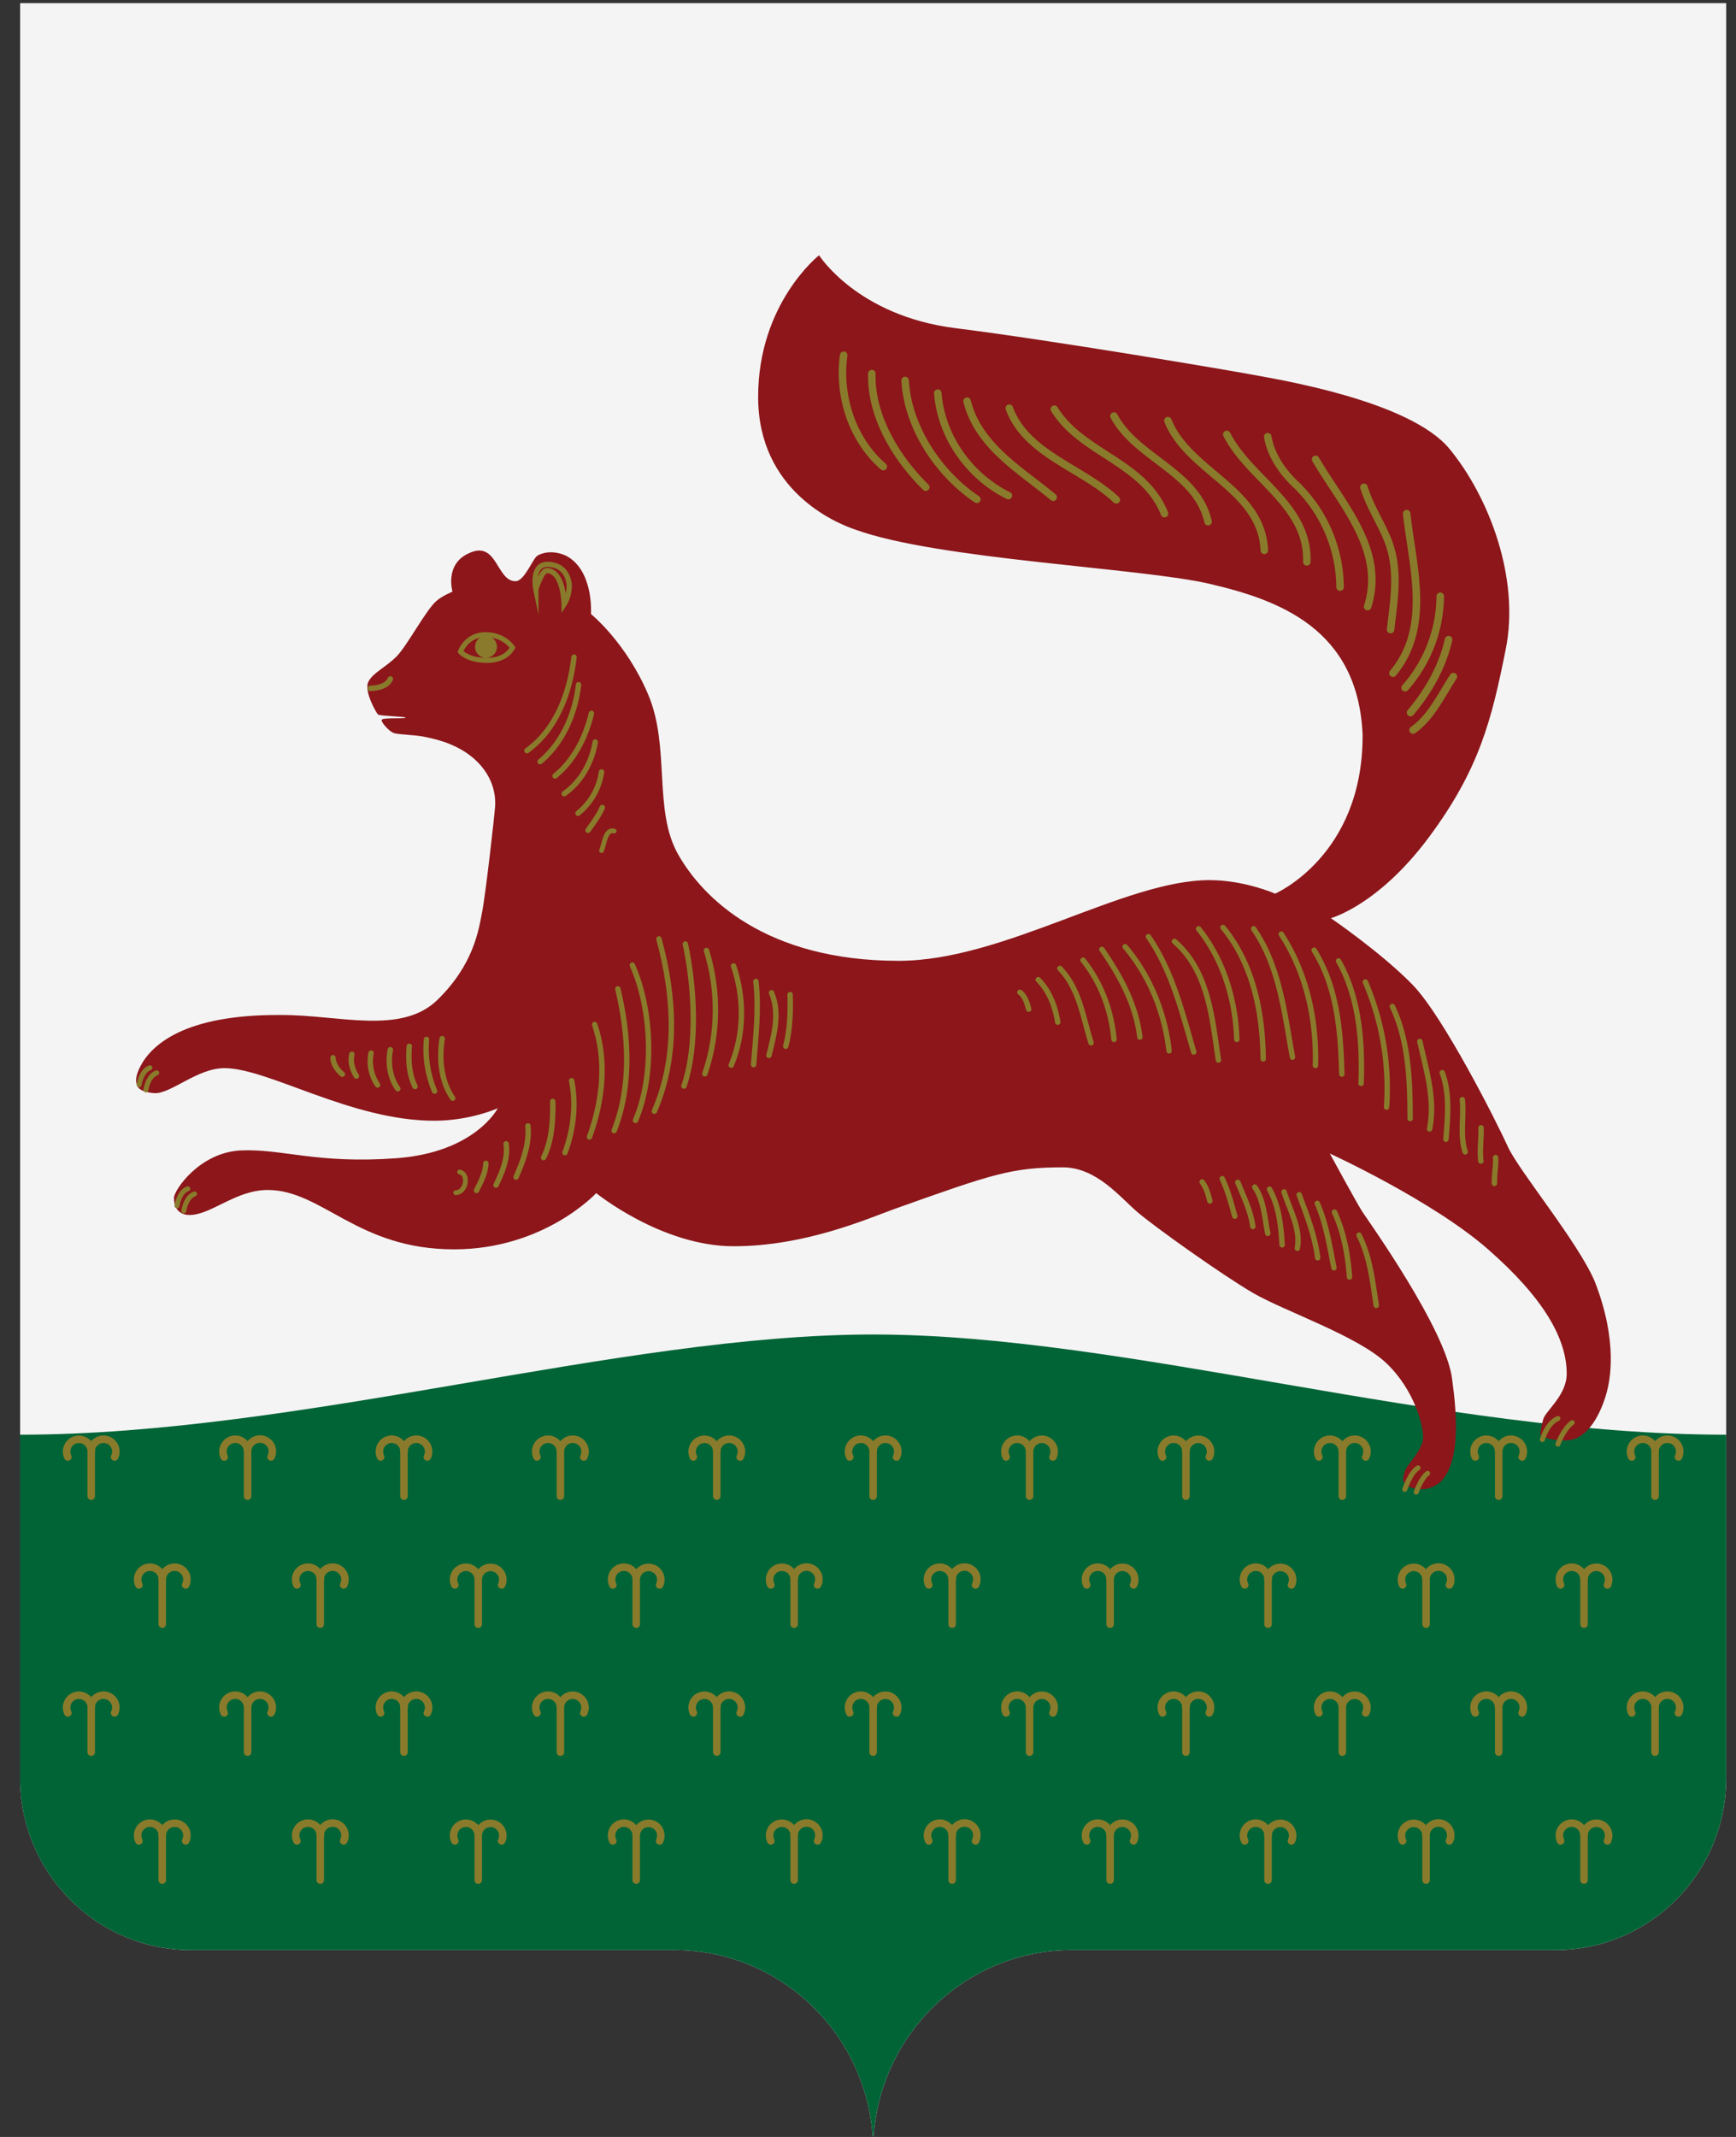 <svg width="52" height="64" fill="none" xmlns="http://www.w3.org/2000/svg"><rect width="100%" height="100%" fill="#333333" stroke="none"/><g clip-path="url(#a)"><path fill-rule="evenodd" clip-rule="evenodd" d="M51.706.095v53.163c0 2.837-2.292 5.144-5.11 5.144h-14.48c-3.148 0-5.727 2.458-5.947 5.572h-.03c-.219-3.114-2.798-5.572-5.947-5.572H5.713c-2.818 0-5.11-2.307-5.11-5.144V.095h51.103Z" fill="#F4F4F4"/><path fill-rule="evenodd" clip-rule="evenodd" d="M26.154 39.967c7.595 0 16.964 3.001 25.552 3.001v10.29c0 2.837-2.292 5.144-5.11 5.144h-14.48c-3.148 0-5.727 2.458-5.947 5.572h-.03c-.22-3.114-2.798-5.572-5.947-5.572H5.712c-2.818 0-5.11-2.307-5.11-5.144v-10.29c8.382 0 17.957-3.001 25.552-3.001Z" fill="#006436"/><path d="M5.561 47.468a.369.369 0 1 0-.7-.16M4.86 47.308v1.335" stroke="#897B2B" stroke-width=".225" stroke-miterlimit="22.926" stroke-linecap="round" stroke-linejoin="round"/><path d="M4.861 47.308a.369.369 0 1 0-.7.16M10.294 47.469a.37.37 0 1 0-.701-.16M9.593 47.308v1.335" stroke="#897B2B" stroke-width=".225" stroke-miterlimit="22.926" stroke-linecap="round" stroke-linejoin="round"/><path d="M9.594 47.308a.369.369 0 1 0-.7.16M15.026 47.469a.368.368 0 1 0-.7-.16M14.325 47.308v1.335M14.325 47.308a.369.369 0 1 0-.701.16M19.758 47.469a.368.368 0 1 0-.7-.16M19.058 47.308v1.335M19.057 47.308a.369.369 0 1 0-.7.16M24.489 47.469a.37.37 0 1 0-.7-.16M23.788 47.308v1.335" stroke="#897B2B" stroke-width=".225" stroke-miterlimit="22.926" stroke-linecap="round" stroke-linejoin="round"/><path d="M23.79 47.308a.369.369 0 1 0-.701.16M29.221 47.469a.37.37 0 1 0-.7-.16M28.52 47.308v1.335" stroke="#897B2B" stroke-width=".225" stroke-miterlimit="22.926" stroke-linecap="round" stroke-linejoin="round"/><path d="M28.52 47.308a.369.369 0 1 0-.7.16M33.954 47.469a.37.37 0 0 0-.332-.53.369.369 0 0 0-.369.37M33.253 47.308v1.335" stroke="#897B2B" stroke-width=".225" stroke-miterlimit="22.926" stroke-linecap="round" stroke-linejoin="round"/><path d="M33.252 47.308a.369.369 0 1 0-.7.16M38.684 47.469a.368.368 0 1 0-.7-.16M37.983 47.308v1.335" stroke="#897B2B" stroke-width=".225" stroke-miterlimit="22.926" stroke-linecap="round" stroke-linejoin="round"/><path d="M37.984 47.308a.369.369 0 1 0-.7.16M43.416 47.469a.37.37 0 1 0-.7-.16M42.716 47.308v1.335" stroke="#897B2B" stroke-width=".225" stroke-miterlimit="22.926" stroke-linecap="round" stroke-linejoin="round"/><path d="M42.715 47.308a.368.368 0 1 0-.7.16M48.149 47.469a.37.37 0 0 0-.332-.53.369.369 0 0 0-.369.37M47.448 47.308v1.335" stroke="#897B2B" stroke-width=".225" stroke-miterlimit="22.926" stroke-linecap="round" stroke-linejoin="round"/><path d="M47.447 47.308a.369.369 0 1 0-.7.16M5.561 55.134a.367.367 0 0 0-.332-.53.369.369 0 0 0-.369.37M4.86 54.973v1.335" stroke="#897B2B" stroke-width=".225" stroke-miterlimit="22.926" stroke-linecap="round" stroke-linejoin="round"/><path d="M4.861 54.974a.369.369 0 1 0-.7.16M10.294 55.134a.37.37 0 1 0-.701-.16M9.593 54.973v1.335" stroke="#897B2B" stroke-width=".225" stroke-miterlimit="22.926" stroke-linecap="round" stroke-linejoin="round"/><path d="M9.594 54.974a.369.369 0 1 0-.7.16M15.026 55.134a.368.368 0 1 0-.7-.16M14.325 54.973v1.335M14.325 54.974a.369.369 0 1 0-.701.16M19.758 55.134a.368.368 0 1 0-.7-.16M19.058 54.973v1.335M19.057 54.974a.369.369 0 1 0-.7.16M24.489 55.134a.37.37 0 1 0-.7-.16M23.788 54.973v1.335" stroke="#897B2B" stroke-width=".225" stroke-miterlimit="22.926" stroke-linecap="round" stroke-linejoin="round"/><path d="M23.79 54.974a.369.369 0 1 0-.701.16M29.221 55.134a.37.37 0 1 0-.7-.16M28.52 54.973v1.335" stroke="#897B2B" stroke-width=".225" stroke-miterlimit="22.926" stroke-linecap="round" stroke-linejoin="round"/><path d="M28.52 54.974a.369.369 0 1 0-.7.16M33.954 55.134a.37.37 0 0 0-.332-.53.369.369 0 0 0-.369.37M33.253 54.973v1.335" stroke="#897B2B" stroke-width=".225" stroke-miterlimit="22.926" stroke-linecap="round" stroke-linejoin="round"/><path d="M33.252 54.974a.369.369 0 1 0-.7.16M38.684 55.134a.368.368 0 1 0-.7-.16M37.983 54.973v1.335" stroke="#897B2B" stroke-width=".225" stroke-miterlimit="22.926" stroke-linecap="round" stroke-linejoin="round"/><path d="M37.984 54.974a.369.369 0 1 0-.7.16M43.416 55.134a.37.37 0 1 0-.7-.16M42.716 54.973v1.335" stroke="#897B2B" stroke-width=".225" stroke-miterlimit="22.926" stroke-linecap="round" stroke-linejoin="round"/><path d="M42.715 54.974a.368.368 0 1 0-.7.16M48.149 55.134a.37.37 0 0 0-.332-.53.369.369 0 0 0-.369.37M47.448 54.973v1.335" stroke="#897B2B" stroke-width=".225" stroke-miterlimit="22.926" stroke-linecap="round" stroke-linejoin="round"/><path d="M47.447 54.974a.369.369 0 1 0-.7.16M3.432 43.636a.369.369 0 1 0-.7-.16M2.732 43.475v1.335" stroke="#897B2B" stroke-width=".225" stroke-miterlimit="22.926" stroke-linecap="round" stroke-linejoin="round"/><path d="M2.733 43.475a.369.369 0 1 0-.701.161M8.118 43.636a.37.37 0 1 0-.7-.16M7.417 43.475v1.335" stroke="#897B2B" stroke-width=".225" stroke-miterlimit="22.926" stroke-linecap="round" stroke-linejoin="round"/><path d="M7.416 43.475a.369.369 0 1 0-.7.161M12.801 43.636a.369.369 0 1 0-.7-.16M12.1 43.475v1.335" stroke="#897B2B" stroke-width=".225" stroke-miterlimit="22.926" stroke-linecap="round" stroke-linejoin="round"/><path d="M12.102 43.475a.369.369 0 1 0-.7.161M17.487 43.636a.369.369 0 1 0-.7-.16M16.786 43.475v1.335M16.785 43.475a.369.369 0 1 0-.7.161M22.17 43.636a.369.369 0 1 0-.7-.16M21.47 43.475v1.335" stroke="#897B2B" stroke-width=".225" stroke-miterlimit="22.926" stroke-linecap="round" stroke-linejoin="round"/><path d="M21.47 43.475a.369.369 0 1 0-.701.161M26.854 43.636a.369.369 0 1 0-.7-.16M26.153 43.475v1.335" stroke="#897B2B" stroke-width=".225" stroke-miterlimit="22.926" stroke-linecap="round" stroke-linejoin="round"/><path d="M26.154 43.475a.369.369 0 1 0-.7.161M31.54 43.636a.369.369 0 1 0-.701-.16M30.839 43.475v1.335M30.838 43.475a.369.369 0 1 0-.7.161M36.223 43.636a.368.368 0 0 0-.332-.53.369.369 0 0 0-.368.37M35.523 43.475v1.335" stroke="#897B2B" stroke-width=".225" stroke-miterlimit="22.926" stroke-linecap="round" stroke-linejoin="round"/><path d="M35.524 43.475a.369.369 0 1 0-.7.161M40.909 43.636a.369.369 0 1 0-.7-.16M40.208 43.475v1.335M40.207 43.475a.369.369 0 1 0-.7.161M45.592 43.636a.369.369 0 1 0-.7-.16M44.892 43.475v1.335M44.89 43.475a.369.369 0 1 0-.7.161M50.276 43.636a.369.369 0 1 0-.7-.16M49.575 43.475v1.335" stroke="#897B2B" stroke-width=".225" stroke-miterlimit="22.926" stroke-linecap="round" stroke-linejoin="round"/><path d="M49.578 43.475a.369.369 0 1 0-.7.161M3.432 51.301a.369.369 0 1 0-.7-.16M2.732 51.14v1.336" stroke="#897B2B" stroke-width=".225" stroke-miterlimit="22.926" stroke-linecap="round" stroke-linejoin="round"/><path d="M2.733 51.14a.369.369 0 1 0-.701.161M8.118 51.301a.369.369 0 1 0-.7-.16M7.417 51.14v1.336M7.416 51.14a.369.369 0 1 0-.7.161M12.801 51.301a.369.369 0 1 0-.7-.16M12.1 51.14v1.336" stroke="#897B2B" stroke-width=".225" stroke-miterlimit="22.926" stroke-linecap="round" stroke-linejoin="round"/><path d="M12.102 51.14a.369.369 0 1 0-.7.161M17.487 51.301a.37.37 0 0 0-.332-.53.369.369 0 0 0-.369.37M16.786 51.14v1.336M16.785 51.14a.369.369 0 1 0-.7.161M22.17 51.301a.369.369 0 1 0-.7-.16M21.47 51.14v1.335" stroke="#897B2B" stroke-width=".225" stroke-miterlimit="22.926" stroke-linecap="round" stroke-linejoin="round"/><path d="M21.47 51.14a.369.369 0 1 0-.701.161M26.854 51.301a.37.37 0 0 0-.332-.53.369.369 0 0 0-.369.37M26.153 51.14v1.336" stroke="#897B2B" stroke-width=".225" stroke-miterlimit="22.926" stroke-linecap="round" stroke-linejoin="round"/><path d="M26.154 51.14a.369.369 0 1 0-.7.161M31.54 51.301a.369.369 0 1 0-.701-.16M30.839 51.14v1.336M30.838 51.14a.369.369 0 1 0-.7.161M36.223 51.301a.369.369 0 1 0-.7-.16M35.523 51.14v1.336" stroke="#897B2B" stroke-width=".225" stroke-miterlimit="22.926" stroke-linecap="round" stroke-linejoin="round"/><path d="M35.524 51.14a.369.369 0 1 0-.7.161M40.909 51.301a.37.37 0 0 0-.332-.53.369.369 0 0 0-.369.37M40.208 51.14v1.336M40.207 51.14a.369.369 0 1 0-.7.161M45.592 51.301a.369.369 0 1 0-.7-.16M44.892 51.14v1.335M44.89 51.14a.369.369 0 1 0-.7.161M50.276 51.301a.369.369 0 1 0-.7-.16M49.575 51.14v1.336" stroke="#897B2B" stroke-width=".225" stroke-miterlimit="22.926" stroke-linecap="round" stroke-linejoin="round"/><path d="M49.578 51.14a.369.369 0 1 0-.7.161" stroke="#897B2B" stroke-width=".225" stroke-miterlimit="22.926" stroke-linecap="round" stroke-linejoin="round"/><path fill-rule="evenodd" clip-rule="evenodd" d="M11.324 21.4c-.052-.046-.419-.687-.296-.967.122-.28.563-.466.873-.796.31-.33.873-1.386 1.17-1.637.165-.148.483-.281.483-.281s-.247-.828.5-1.154c.847-.39.809.842 1.387.842.27 0 .515-.676.655-.764.14-.088.462-.178.858 0 .839.438.748 1.747.748 1.747s1.054.85 1.716 2.417c.662 1.566.147 3.455.889 4.772.742 1.317 2.63 3.197 6.613 3.197 3.15 0 6.753-2.417 9.31-2.417 1.047 0 1.965.405 1.965.405s2.636-1.135 2.62-4.756c-.134-3.188-2.524-4.043-4.585-4.523-2.06-.48-8.148-.728-10.605-1.622-.6-.2-2.916-1.168-2.916-3.976 0-2.809 1.825-4.242 1.825-4.242s1.144 1.815 4.085 2.183c2.942.369 8.253 1.271 8.953 1.404.699.133 4.66.767 5.848 2.214 1.188 1.447 2.106 3.87 1.684 5.989-.422 2.118-.79 3.607-2.308 5.646-1.518 2.04-2.932 2.417-2.932 2.417s1.52 1.04 2.449 1.996c.928.956 2.53 4.135 2.854 4.85.323.716 2.102 2.853 2.604 4.04.714 1.833.439 3.002.359 3.306-.08.304-.44 1.45-1.232 1.45-.6.01-.765-.187-.765-.187s.023-.205.094-.452c.07-.246.702-.715.702-1.356 0-1.052-.687-2.266-2.355-3.728-1.668-1.462-4.741-2.87-4.741-2.87s.8 1.472.967 1.732c.167.26 2.528 3.553 2.698 5.037.14 1.026.265 2.504-.374 3.088-.442.348-.94.161-1.045.031-.105-.13-.02-.308.03-.437.051-.128.483-.562.515-.904.033-.342-.246-1.466-1.107-2.277-.86-.811-3.055-1.554-3.977-2.09-.922-.536-2.952-1.981-3.478-2.433-.525-.451-1.221-1.333-2.228-1.333-1.527 0-2.1.199-5.023 1.24-.804.288-2.678 1.123-4.835 1.123s-4.117-1.591-4.117-1.591-1.555 1.684-4.258 1.684c-2.903 0-3.946-1.778-5.583-1.778-.96 0-1.693.749-2.34.749-.186.002-.467-.085-.467-.514 0-.23.772-1.367 2.011-1.42 1.24-.052 2.278.409 4.648.234 2.37-.174 3.04-1.497 3.04-1.497s-.822.374-1.902.374c-2.496 0-4.969-1.575-6.285-1.575-.82 0-1.616.784-2.105.749-.319-.027-.464-.113-.508-.22-.044-.107-.07-.273.1-.594.332-.628 1.313-1.55 4.213-1.526 1.691-.011 3.589.611 4.679-.452 1.09-1.063 1.236-2.095 1.34-2.635.107-.54.384-3.006.39-3.182.008-.175.016-.751-.514-1.294s-1.25-.695-1.575-.764c-.326-.07-.838-.068-.967-.125-.129-.058-.37-.319-.343-.39.027-.072.704-.025.717-.062.014-.038-.774-.05-.826-.096Z" fill="#8C161A"/><path d="M13.792 19.517s.176-.509.75-.509c.574 0 .81.388.81.388s-.166.382-.76.382-.8-.261-.8-.261Z" stroke="#897B2B" stroke-width=".15" stroke-miterlimit="22.926"/><path d="M13.792 19.517s.176-.509.75-.509c.574 0 .81.388.81.388s-.166.382-.76.382-.8-.261-.8-.261Z" stroke="#897B2B" stroke-width=".129" stroke-miterlimit="22.926" stroke-linecap="round"/><path fill-rule="evenodd" clip-rule="evenodd" d="M14.23 19.39a.328.328 0 1 1 .655.001.328.328 0 0 1-.655 0Z" fill="#897B2B"/><path d="M11.09 20.616s.482.009.603-.282" stroke="#897B2B" stroke-width=".162" stroke-miterlimit="22.926" stroke-linecap="round"/><path d="M42.476 43.962c-.232.137-.397.644-.397.644M42.763 44.126c-.191.137-.342.562-.342.562M46.665 42.483c-.328.137-.465.63-.465.63M47.093 42.606c-.274.206-.426.644-.426.644" stroke="#897B2B" stroke-width=".15" stroke-miterlimit="22.926" stroke-linecap="round"/><path d="M16.051 17.65s-.161-.772.374-.748c.536.025.598.461.623.573.025.362-.15.623-.15.623s-.012-1.009-.523-1.009c-.15 0-.324.56-.324.56Z" stroke="#897B2B" stroke-width=".157" stroke-miterlimit="22.926" stroke-linecap="round"/><path d="M5.624 35.603c-.266.097-.322.508-.322.508M5.827 35.757c-.266.096-.322.507-.322.507" stroke="#897B2B" stroke-width=".15" stroke-miterlimit="22.926" stroke-linecap="round"/><path d="M18.019 25.474c.089-.214.115-.658.378-.585" stroke="#897B2B" stroke-width=".143" stroke-miterlimit="22.926" stroke-linecap="round"/><path d="M15.784 22.482c.89-.644 1.288-1.75 1.41-2.801M16.179 22.81c.675-.562 1.054-1.441 1.151-2.304M16.626 23.239c.576-.472.922-1.167 1.089-1.874M16.901 23.771c.511-.362.826-.938.929-1.547M17.314 24.356c.378-.303.638-.755.704-1.237M17.614 24.865c.159-.218.318-.437.428-.68M13.56 32.89c-.35-.513-.411-1.177-.315-1.784M13.017 32.676a3.242 3.242 0 0 1-.241-1.547M12.432 32.539c-.181-.366-.206-.799-.172-1.204M11.916 32.607c-.238-.33-.301-.774-.223-1.169M11.309 32.493a1.269 1.269 0 0 1-.195-.952M10.677 32.229c-.12-.193-.193-.427-.137-.653M10.254 32.172c-.146-.121-.27-.298-.28-.493" stroke="#897B2B" stroke-width=".162" stroke-miterlimit="22.926" stroke-linecap="round"/><path d="M13.767 35.101c.29.06.199.613-.115.619" stroke="#897B2B" stroke-width=".143" stroke-miterlimit="22.926" stroke-linecap="round"/><path d="M19.599 33.282c.69-1.574.626-3.372.139-5.161M21.112 32.16c.411-1.184.42-2.5.049-3.694M20.487 32.527c.422-1.241.31-2.985.042-4.255M19.036 33.555c.575-1.344.497-3.318-.095-4.65M21.903 31.902c.394-.938.397-2.012.07-2.974M22.573 31.885c.063-.825.166-1.664.069-2.492M18.396 33.862c.532-1.355.44-2.857.111-4.246M23.032 31.61c.154-.608.337-1.271.078-1.877M23.536 31.335c.13-.498.145-1.024.13-1.547M17.657 34.051c.392-1.071.53-2.274.155-3.369M16.923 34.521c.252-.678.343-1.433.2-2.154M16.282 34.67c.248-.498.287-1.112.275-1.685M15.458 35.254c.207-.47.408-.995.355-1.535M15.16 34.257c.07.432-.131.879-.303 1.238M14.274 35.653c.126-.254.274-.53.28-.811M36.986 36.423c-.102-.382-.206-.764-.375-1.123M37.527 36.732c-.06-.467-.276-.893-.45-1.322M36.24 35.968c-.046-.197-.108-.404-.231-.57M37.975 36.939c-.098-.47-.111-.98-.39-1.387M38.405 37.283c-.033-.57-.093-1.155-.379-1.668M38.861 37.386c.108-.586-.224-1.142-.399-1.69M39.47 37.67c-.082-.652-.323-1.272-.555-1.889M39.957 37.97c-.134-.663-.229-1.315-.499-1.93M40.424 38.246c-.048-.663-.17-1.337-.452-1.944M41.224 39.096c-.108-.706-.184-1.455-.516-2.105" stroke="#897B2B" stroke-width=".162" stroke-miterlimit="22.926" stroke-linecap="round"/><path d="M29.261 14.954c-1.152-.774-2.07-2.156-2.149-3.559M30.205 14.843c-1.112-.543-2.008-1.709-2.114-3.07M28.968 12.014c.341 1.354 1.602 2.064 2.579 2.877M36.187 15.624c-.338-1.498-2.152-1.902-2.819-3.163M37.871 16.483c-.078-1.839-2.266-2.342-2.888-3.884M39.145 16.827c.053-1.705-1.72-2.48-2.398-3.816M39.407 13.756c.785 1.35 2.096 2.713 1.559 4.412M41.654 18.855c.097-.869.268-1.773-.076-2.658-.204-.523-.536-1.006-.723-1.604M42.089 20.597a4.189 4.189 0 0 0 1.052-2.739M42.25 21.342c.53-.624.959-1.377 1.14-2.186M42.325 21.864c.549-.384.84-1.038 1.21-1.599M27.731 14.592c-.875-.86-1.648-2.111-1.616-3.403M33.438 14.97c-.998-.95-2.703-1.364-3.206-2.745M34.882 15.383c-.618-1.553-2.488-1.798-3.3-3.128M41.724 20.162c1.156-1.385.58-3.218.412-4.779M26.458 13.974c-.938-.812-1.354-2.13-1.186-3.335M40.141 17.584a4.326 4.326 0 0 0-1.107-2.847M39.033 14.737l-.165-.179M38.867 14.558c-.426-.38-.794-.901-.893-1.478" stroke="#897B2B" stroke-width=".225" stroke-miterlimit="22.926" stroke-linecap="round"/><path d="M37.837 31.713c-.014-1.386-.296-2.832-1.203-3.936M37.047 31.129c-.037-1.175-.393-2.376-1.145-3.312M38.715 31.662c-.24-1.31-.38-2.705-1.163-3.845M39.402 31.91c.04-1.372-.27-2.777-1.024-3.934M35.758 31.507c-.344-1.168-.641-2.42-1.358-3.455M36.497 31.748c-.189-1.245-.292-2.667-1.318-3.553M35.019 31.473c-.129-1.134-.57-2.24-1.317-3.12M40.193 32.169c-.034-1.279-.136-2.595-.83-3.71M34.143 31.06c-.115-.972-.59-1.836-1.138-2.627M33.369 31.129c-.082-.866-.385-1.69-.928-2.372M32.682 31.232c-.242-.762-.348-1.622-.935-2.228M31.099 29.341c.34.348.51.802.584 1.272M41.533 33.157a8.076 8.076 0 0 0-.635-3.747M30.814 30.224c-.05-.182-.106-.386-.264-.505M41.708 30.145c.49 1.037.528 2.218.53 3.356M42.822 33.81c.177-.892-.102-1.763-.292-2.62M43.312 34.12c.05-.658.123-1.366-.112-1.994M43.888 34.498c-.165-.501-.03-1.048-.086-1.564M44.764 35.443c-.01-.261.05-.518.034-.773M40.77 32.447c.044-1.23-.053-2.572-.675-3.667M44.358 34.773c-.041-.33.016-.665.005-.997" stroke="#897B2B" stroke-width=".162" stroke-miterlimit="22.926" stroke-linecap="round"/><path d="M4.49 31.979c-.266.097-.323.508-.323.508M4.693 32.132c-.266.097-.323.508-.323.508" stroke="#897B2B" stroke-width=".15" stroke-miterlimit="22.926" stroke-linecap="round"/></g><defs><clipPath id="a"><path fill="#fff" transform="translate(.519)" d="M0 0h51.23v64H0z"/></clipPath></defs></svg>